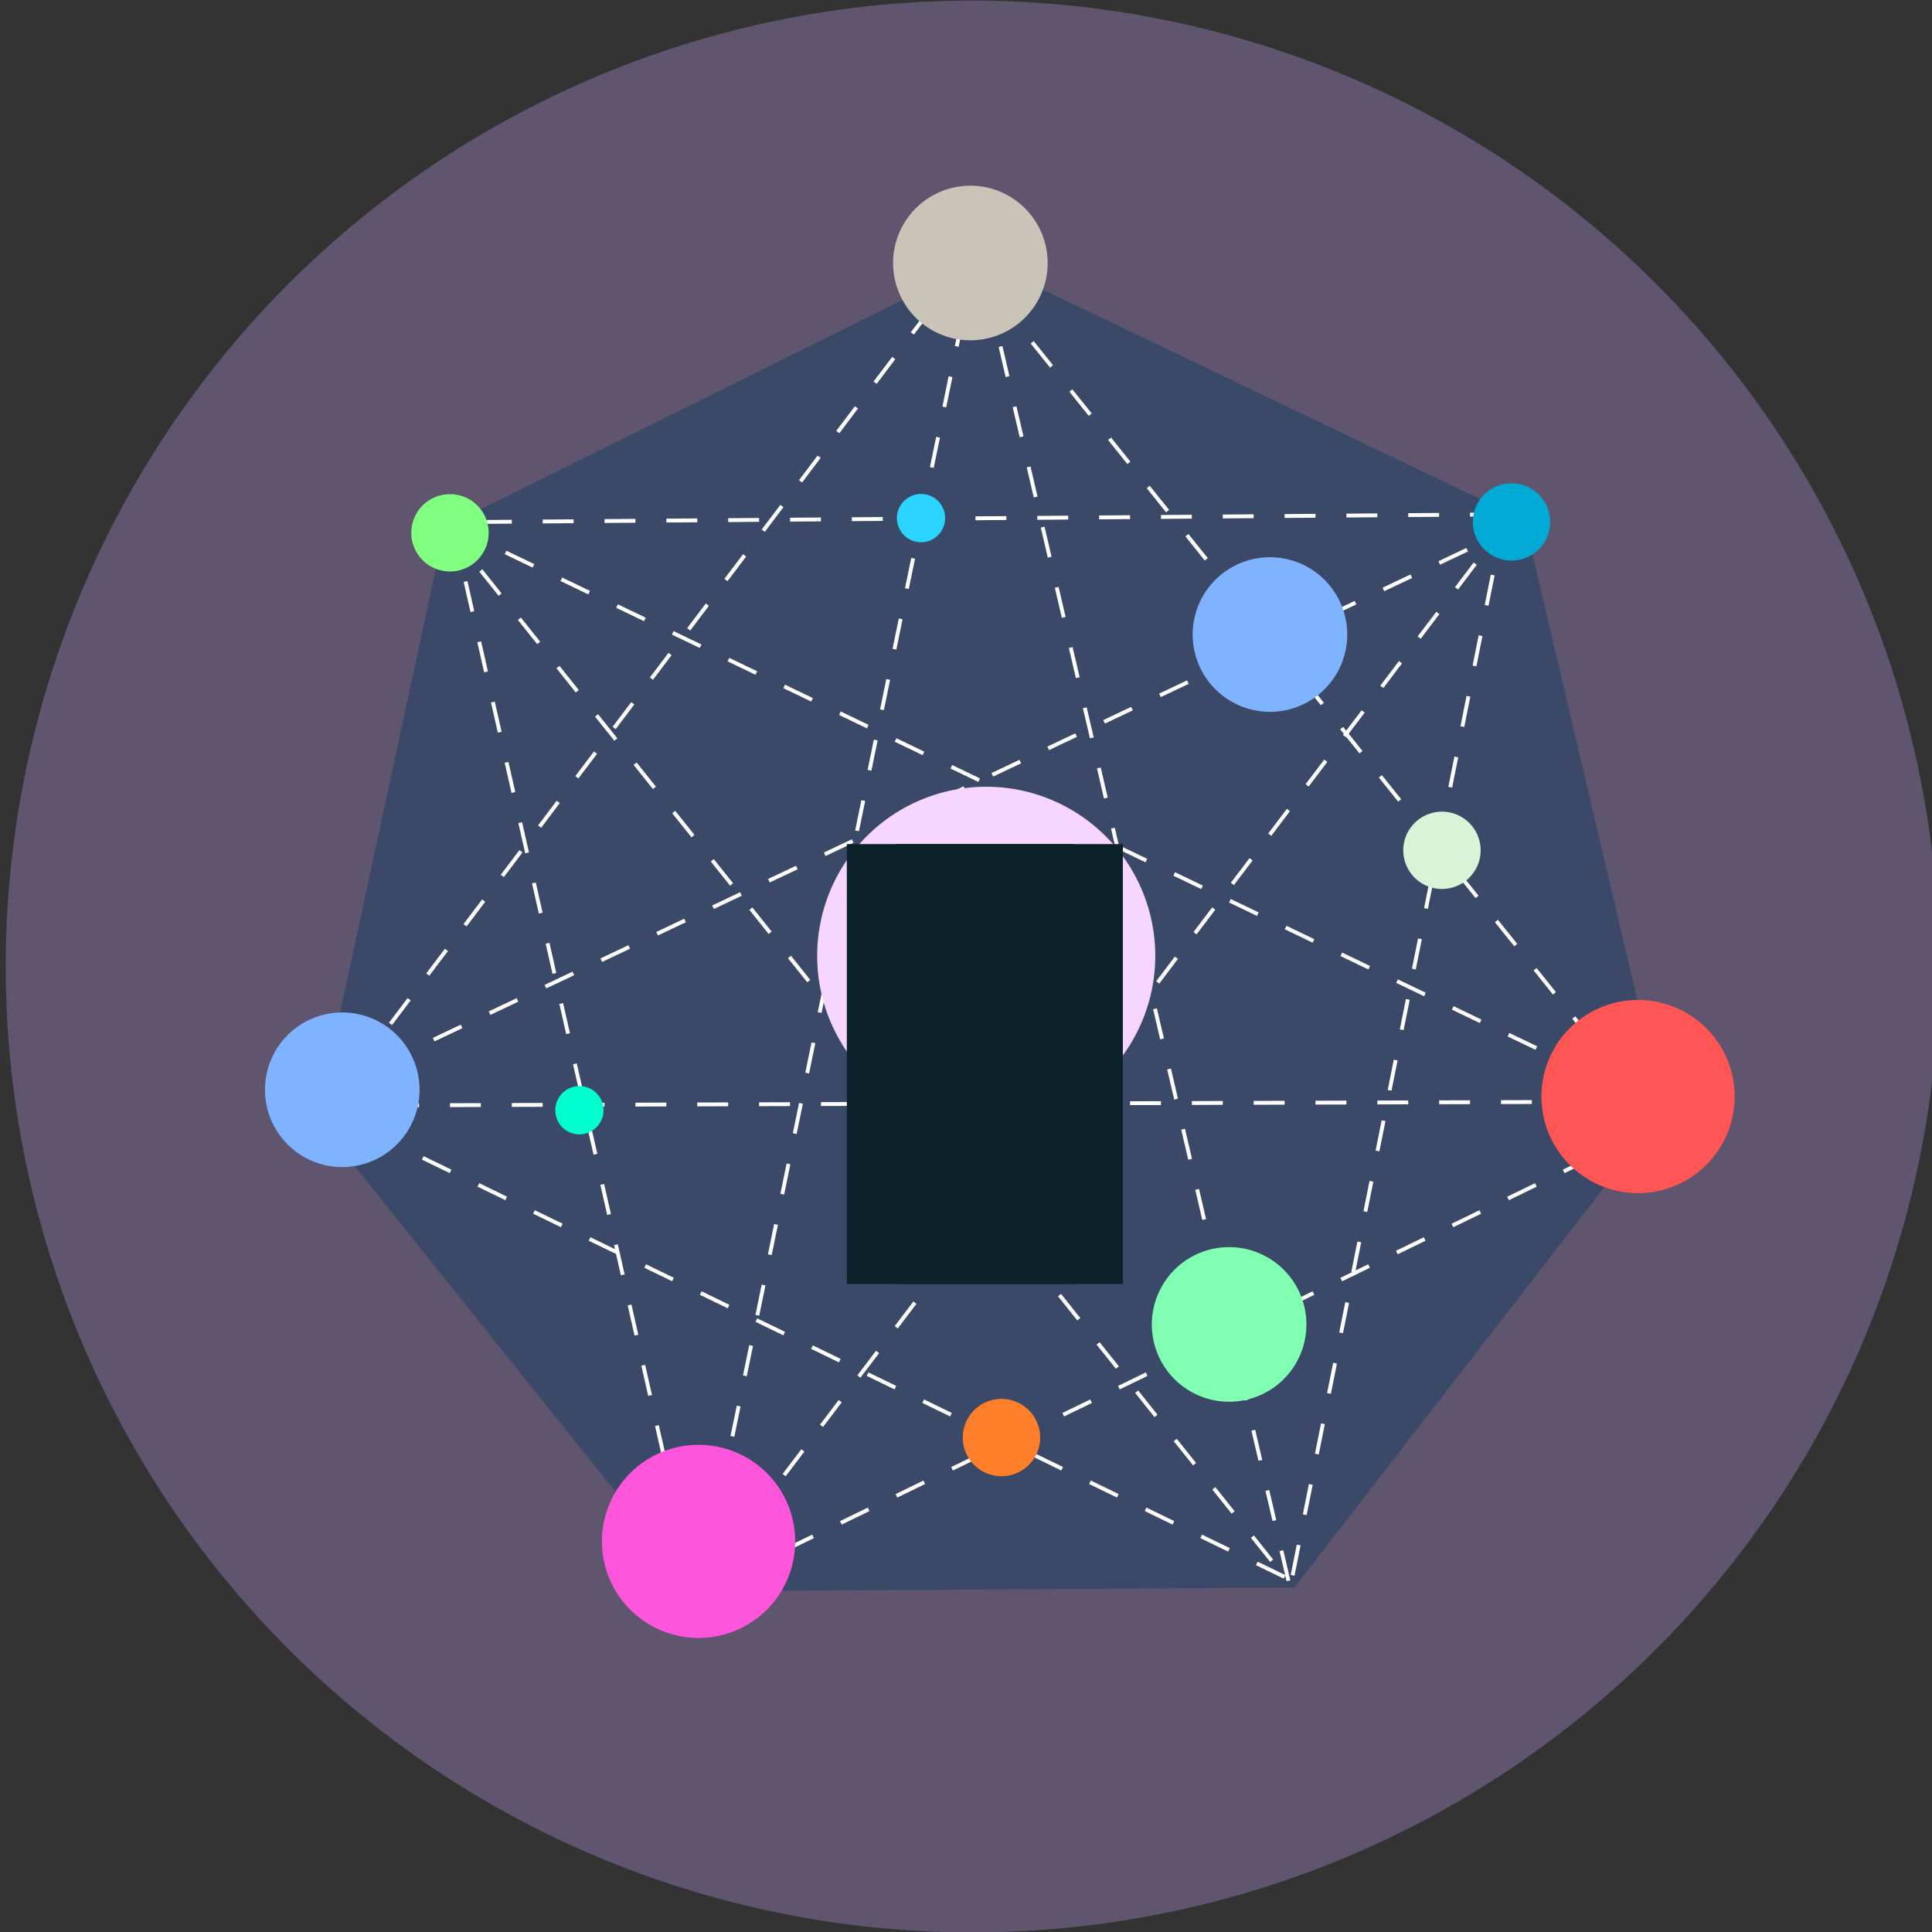 <?xml version="1.0" encoding="UTF-8" standalone="no"?>
<!-- Created with Inkscape (http://www.inkscape.org/) -->

<svg
   xmlns:osb="http://www.openswatchbook.org/uri/2009/osb"
   xmlns:dc="http://purl.org/dc/elements/1.1/"
   xmlns:cc="http://creativecommons.org/ns#"
   xmlns:rdf="http://www.w3.org/1999/02/22-rdf-syntax-ns#"
   xmlns:svg="http://www.w3.org/2000/svg"
   xmlns="http://www.w3.org/2000/svg"
   xmlns:sodipodi="http://sodipodi.sourceforge.net/DTD/sodipodi-0.dtd"
   xmlns:inkscape="http://www.inkscape.org/namespaces/inkscape"
   width="350"
   height="350"
   id="svg4039"
   version="1.1"
   inkscape:version="0.48.4 r9939"
   sodipodi:docname="cgran-header.svg"
   inkscape:export-filename="/home/ravi/sandbox/cgran-frontend/proto-pybombs/static/images/assets/septa_small.png"
   inkscape:export-xdpi="90"
   inkscape:export-ydpi="90">
  <rect width="100%" height="100%" fill="#333333" stroke="none"/>
  <defs
     id="defs4041">
    <linearGradient
       id="linearGradient5680"
       osb:paint="solid">
      <stop
         style="stop-color:#000000;stop-opacity:1;"
         offset="0"
         id="stop5682" />
    </linearGradient>
  </defs>
  <sodipodi:namedview
     id="base"
     pagecolor="#ffffff"
     bordercolor="#666666"
     borderopacity="1.0"
     inkscape:pageopacity="0.0"
     inkscape:pageshadow="2"
     inkscape:zoom="1"
     inkscape:cx="161.71245"
     inkscape:cy="246.39814"
     inkscape:document-units="px"
     inkscape:current-layer="layer1"
     showgrid="false"
     inkscape:window-width="1920"
     inkscape:window-height="1006"
     inkscape:window-x="0"
     inkscape:window-y="34"
     inkscape:window-maximized="1" />
  <g
     inkscape:label="Layer 1"
     inkscape:groupmode="layer"
     id="layer1"
     transform="translate(0,-702.362)">
    <path
       sodipodi:type="star"
       style="fill:#00222b;fill-opacity:1;stroke:#000000;stroke-width:0;stroke-linecap:round;stroke-linejoin:round;stroke-miterlimit:4;stroke-opacity:1;stroke-dasharray:none;stroke-dashoffset:0"
       id="path5642"
       sodipodi:sides="7"
       sodipodi:cx="271"
       sodipodi:cy="280.36218"
       sodipodi:r1="200.38213"
       sodipodi:r2="180.53807"
       sodipodi:arg1="0.36753213"
       sodipodi:arg2="0.81633108"
       inkscape:flatsided="true"
       inkscape:rounded="0"
       inkscape:randomized="0"
       d="M 458,352.362 331.301,471.456 159.194,446.652 71.279,296.629 133.758,134.356 299.583,82.029 443.884,179.051 z"
       inkscape:transform-center-x="-0.27286352"
       inkscape:transform-center-y="-6.1161275"
       transform="matrix(0.617,-0.094,0.095,0.625,-14.713,726.441)" />
    <path
       sodipodi:type="arc"
       style="opacity:0.29;fill:#ccaaff;fill-opacity:1;stroke:#000000;stroke-width:0;stroke-linecap:round;stroke-linejoin:round;stroke-miterlimit:4;stroke-opacity:1;stroke-dasharray:none;stroke-dashoffset:0"
       id="path5644"
       sodipodi:cx="327.5"
       sodipodi:cy="729.86218"
       sodipodi:rx="257.5"
       sodipodi:ry="247.5"
       d="m 585,729.862 a 257.5,247.5 0 1 1 -515,0 257.5,247.5 0 1 1 515,0 z"
       transform="matrix(0.68,0,0,0.707,-46.561,361.44)" />
    <path
       style="fill:none;stroke:#ffffff;stroke-width:0.7;stroke-linecap:butt;stroke-linejoin:miter;stroke-miterlimit:4;stroke-opacity:1;stroke-dasharray:5.6, 5.6;stroke-dashoffset:0;display:inline"
       d="M 80.112,796.954 232.712,988.032"
       id="path5658"
       inkscape:connector-type="polyline"
       inkscape:connector-curvature="0" />
    <path
       style="fill:none;stroke:#ffffff;stroke-width:0.7;stroke-linecap:butt;stroke-linejoin:miter;stroke-miterlimit:4;stroke-opacity:1;stroke-dasharray:5.6, 5.6;stroke-dashoffset:0;display:inline"
       d="m 176.712,748.66 -49.7,241.472"
       id="path5660"
       inkscape:connector-type="polyline"
       inkscape:connector-curvature="0" />
    <path
       style="fill:none;stroke:#ffffff;stroke-width:0.7;stroke-linecap:butt;stroke-linejoin:miter;stroke-miterlimit:4;stroke-opacity:1;stroke-dasharray:5.6, 5.6;stroke-dashoffset:0;display:inline"
       d="M 274.012,795.554 127.012,989.432"
       id="path5662"
       inkscape:connector-type="polyline"
       inkscape:connector-curvature="0" />
    <path
       style="fill:none;stroke:#ffffff;stroke-width:0.7;stroke-linecap:butt;stroke-linejoin:miter;stroke-miterlimit:4;stroke-opacity:1;stroke-dasharray:5.6, 5.6;stroke-dashoffset:0;display:inline"
       d="m 272.612,795.554 -38.5,192.478"
       id="path5664"
       inkscape:connector-type="polyline"
       inkscape:connector-curvature="0" />
    <path
       style="fill:none;stroke:#ffffff;stroke-width:0.7;stroke-linecap:butt;stroke-linejoin:miter;stroke-miterlimit:4;stroke-opacity:1;stroke-dasharray:5.6, 5.6;stroke-dashoffset:0;display:inline"
       d="M 299.912,901.942 56.312,902.642"
       id="path5666"
       inkscape:connector-type="polyline"
       inkscape:connector-curvature="0" />
    <path
       style="fill:none;stroke:#000000;stroke-width:0.7px;stroke-linecap:butt;stroke-linejoin:miter;stroke-opacity:1"
       d="m 176.012,877.445 0,0"
       id="path5668"
       inkscape:connector-type="polyline"
       inkscape:connector-curvature="0"
       inkscape:connection-start="#path5644"
       inkscape:connection-start-point="d4"
       inkscape:connection-end="#path5644"
       inkscape:connection-end-point="d4" />
    <path
       style="fill:none;stroke:#ffffff;stroke-width:0.7;stroke-linecap:butt;stroke-linejoin:miter;stroke-miterlimit:4;stroke-opacity:1;stroke-dasharray:5.6, 5.6;stroke-dashoffset:0;display:inline"
       d="M 298.512,901.942 78.712,796.254"
       id="path5670"
       inkscape:connector-type="polyline"
       inkscape:connector-curvature="0" />
    <path
       style="fill:#d5f6ff;stroke:#ffffff;stroke-width:0.7;stroke-linecap:butt;stroke-linejoin:miter;stroke-miterlimit:4;stroke-opacity:1;stroke-dasharray:5.6, 5.6;stroke-dashoffset:0;display:inline"
       d="m 233.412,988.732 -56,-240.073"
       id="path5672"
       inkscape:connector-type="polyline"
       inkscape:connector-curvature="0" />
    <path
       style="fill:none;stroke:#ffffff;stroke-width:0.7;stroke-linecap:butt;stroke-linejoin:miter;stroke-miterlimit:4;stroke-opacity:1;stroke-dasharray:5.6, 5.6;stroke-dashoffset:0;display:inline"
       d="M 232.712,988.032 54.212,901.242"
       id="path5676"
       inkscape:connector-type="polyline"
       inkscape:connector-curvature="0" />
    <path
       style="fill:none;stroke:#ffffff;stroke-width:0.7;stroke-linecap:butt;stroke-linejoin:miter;stroke-miterlimit:4;stroke-opacity:1;stroke-dasharray:5.6, 5.6;stroke-dashoffset:0"
       d="M 271.912,795.554 82.212,796.954"
       id="path5678"
       inkscape:connector-type="polyline"
       inkscape:connector-curvature="0" />
    <path
       style="fill:none;stroke:#ffffff;stroke-width:0.7;stroke-linecap:butt;stroke-linejoin:miter;stroke-miterlimit:4;stroke-opacity:1;stroke-dasharray:5.6, 5.6;stroke-dashoffset:0"
       d="M 275.915,797.151 58.959,899.995"
       id="path5686"
       inkscape:connector-type="polyline"
       inkscape:connector-curvature="0" />
    <path
       style="fill:none;stroke:#ffffff;stroke-width:0.7;stroke-linecap:butt;stroke-linejoin:miter;stroke-miterlimit:4;stroke-opacity:1;stroke-dasharray:5.6, 5.6;stroke-dashoffset:0"
       d="M 57.234,905.72 175.09,749.781"
       id="path5702"
       inkscape:connector-type="polyline"
       inkscape:connector-curvature="0" />
    <path
       inkscape:connector-curvature="0"
       inkscape:connector-type="polyline"
       id="path5704"
       d="M 295.617,899.787 173.307,747.315"
       style="fill:none;stroke:#ffffff;stroke-width:0.7;stroke-linecap:butt;stroke-linejoin:miter;stroke-miterlimit:4;stroke-opacity:1;stroke-dasharray:5.6, 5.6;stroke-dashoffset:0" />
    <path
       inkscape:connector-curvature="0"
       inkscape:connector-type="polyline"
       id="path5706"
       d="m 122.112,992.932 178.5,-86.79"
       style="fill:none;stroke:#ffffff;stroke-width:0.7;stroke-linecap:butt;stroke-linejoin:miter;stroke-miterlimit:4;stroke-opacity:1;stroke-dasharray:5.6, 5.6;stroke-dashoffset:0;display:inline" />
    <path
       sodipodi:type="arc"
       style="fill:#f6d5ff;fill-opacity:1;stroke:none"
       id="path5708"
       sodipodi:cx="722"
       sodipodi:cy="688.36218"
       sodipodi:rx="16"
       sodipodi:ry="18"
       d="m 738,688.362 a 16,18 0 1 1 -32,0 16,18 0 1 1 32,0 z"
       transform="matrix(1.914,0,0,1.702,-1203.246,-296.068)" />
    <path
       transform="matrix(1.094,0,0,0.972,-493.125,231.927)"
       d="m 738,688.362 a 16,18 0 1 1 -32,0 16,18 0 1 1 32,0 z"
       sodipodi:ry="18"
       sodipodi:rx="16"
       sodipodi:cy="688.36218"
       sodipodi:cx="722"
       id="path5710"
       style="fill:#ff5555;fill-opacity:1;stroke:none"
       sodipodi:type="arc" />
    <path
       sodipodi:type="arc"
       style="fill:#ff7f2a;fill-opacity:1;stroke:none"
       id="path5712"
       sodipodi:cx="722"
       sodipodi:cy="688.36218"
       sodipodi:rx="16"
       sodipodi:ry="18"
       d="m 738,688.362 a 16,18 0 1 1 -32,0 16,18 0 1 1 32,0 z"
       transform="matrix(0.438,0,0,0.389,-134.812,695.018)" />
    <path
       transform="matrix(0.875,0,0,0.778,-401.687,281.769)"
       d="m 738,688.362 a 16,18 0 1 1 -32,0 16,18 0 1 1 32,0 z"
       sodipodi:ry="18"
       sodipodi:rx="16"
       sodipodi:cy="688.36218"
       sodipodi:cx="722"
       id="path5714"
       style="fill:#80b3ff;fill-opacity:1;stroke:none"
       sodipodi:type="arc" />
    <path
       transform="matrix(0.438,0,0,0.389,-42.412,529.137)"
       d="m 738,688.362 a 16,18 0 1 1 -32,0 16,18 0 1 1 32,0 z"
       sodipodi:ry="18"
       sodipodi:rx="16"
       sodipodi:cy="688.36218"
       sodipodi:cx="722"
       id="path5716"
       style="fill:#00aad4;fill-opacity:1;stroke:none"
       sodipodi:type="arc" />
    <path
       inkscape:connector-curvature="0"
       inkscape:connector-type="polyline"
       id="path5718"
       d="M 81.861,796.777 125.263,988.209"
       style="fill:none;stroke:#ffffff;stroke-width:0.7;stroke-linecap:butt;stroke-linejoin:miter;stroke-miterlimit:4;stroke-opacity:1;stroke-dasharray:5.6, 5.6;stroke-dashoffset:0;display:inline" />
    <path
       transform="matrix(0.438,0,0,0.389,-55.012,588.631)"
       d="m 738,688.362 a 16,18 0 1 1 -32,0 16,18 0 1 1 32,0 z"
       sodipodi:ry="18"
       sodipodi:rx="16"
       sodipodi:cy="688.36218"
       sodipodi:cx="722"
       id="path5720"
       style="fill:#d7f4d7;fill-opacity:1;stroke:none"
       sodipodi:type="arc" />
    <path
       transform="matrix(0.875,0,0,0.778,-409.084,406.749)"
       d="m 738,688.362 a 16,18 0 1 1 -32,0 16,18 0 1 1 32,0 z"
       sodipodi:ry="18"
       sodipodi:rx="16"
       sodipodi:cy="688.36218"
       sodipodi:cx="722"
       id="path5722"
       style="fill:#80ffb3;fill-opacity:1;stroke:none"
       sodipodi:type="arc" />
    <path
       sodipodi:type="arc"
       style="fill:#2ad4ff;fill-opacity:1;stroke:none"
       id="path5724"
       sodipodi:cx="722"
       sodipodi:cy="688.36218"
       sodipodi:rx="16"
       sodipodi:ry="18"
       d="m 738,688.362 a 16,18 0 1 1 -32,0 16,18 0 1 1 32,0 z"
       transform="matrix(0.273,0,0,0.243,-30.252,628.949)" />
    <path
       sodipodi:type="arc"
       style="fill:#80b3ff;fill-opacity:1;stroke:none"
       id="path5736"
       sodipodi:cx="722"
       sodipodi:cy="688.36218"
       sodipodi:rx="16"
       sodipodi:ry="18"
       d="m 738,688.362 a 16,18 0 1 1 -32,0 16,18 0 1 1 32,0 z"
       transform="matrix(0.875,0,0,-0.778,-569.747,1435.328)" />
    <path
       transform="matrix(-0.438,0,0,-0.389,397.754,1066.66)"
       d="m 738,688.362 a 16,18 0 1 1 -32,0 16,18 0 1 1 32,0 z"
       sodipodi:ry="18"
       sodipodi:rx="16"
       sodipodi:cy="688.36218"
       sodipodi:cx="722"
       id="path5740"
       style="fill:#80ff80;fill-opacity:1;stroke:none"
       sodipodi:type="arc" />
    <path
       sodipodi:type="arc"
       style="fill:#c8c4b7;fill-opacity:1;stroke:none"
       id="path5742"
       sodipodi:cx="722"
       sodipodi:cy="688.36218"
       sodipodi:rx="16"
       sodipodi:ry="18"
       d="m 738,688.362 a 16,18 0 1 1 -32,0 16,18 0 1 1 32,0 z"
       transform="matrix(-0.875,0,0,-0.778,807.542,1285.552)" />
    <path
       transform="matrix(0.273,0,0,0.243,-92.141,736.218)"
       d="m 738,688.362 a 16,18 0 1 1 -32,0 16,18 0 1 1 32,0 z"
       sodipodi:ry="18"
       sodipodi:rx="16"
       sodipodi:cy="688.36218"
       sodipodi:cx="722"
       id="path5744"
       style="fill:#00ffcc;fill-opacity:1;stroke:none"
       sodipodi:type="arc" />
    <path
       sodipodi:type="arc"
       style="fill:#d7f4e3;fill-opacity:1;stroke:none"
       id="path5746"
       sodipodi:cx="722"
       sodipodi:cy="688.36218"
       sodipodi:rx="16"
       sodipodi:ry="18"
       d="m 738,688.362 a 16,18 0 1 1 -32,0 16,18 0 1 1 32,0 z"
       transform="matrix(0.273,0,0,0.243,-18.514,753.296)" />
    <flowRoot
       xml:space="preserve"
       id="flowRoot5748"
       style="font-size:40px;font-style:normal;font-variant:normal;font-weight:normal;font-stretch:normal;line-height:125%;letter-spacing:0px;word-spacing:0px;fill:#0b2228;fill-opacity:1;stroke:none;font-family:Monospace;-inkscape-font-specification:Monospace"
       transform="matrix(0.709,0,0,0.73,177.469,388.01)"><flowRegion
         id="flowRegion5750"><rect
           id="rect5752"
           width="57.938"
           height="109.167"
           x="-21.345"
           y="640.09"
           style="font-style:normal;font-variant:normal;font-weight:normal;font-stretch:normal;fill:#0b2228;font-family:Monospace;-inkscape-font-specification:Monospace" /></flowRegion><flowPara
         id="flowPara5754">{</flowPara></flowRoot>    <flowRoot
       style="font-size:40px;font-style:normal;font-variant:normal;font-weight:normal;font-stretch:normal;line-height:125%;letter-spacing:0px;word-spacing:0px;fill:#0b2228;fill-opacity:1;stroke:none;font-family:Monospace;-inkscape-font-specification:Monospace"
       id="flowRoot5756"
       xml:space="preserve"
       transform="matrix(-0.709,0,0,0.73,179.356,388.01)"><flowRegion
         id="flowRegion5758"><rect
           style="font-style:normal;font-variant:normal;font-weight:normal;font-stretch:normal;fill:#0b2228;font-family:Monospace;-inkscape-font-specification:Monospace"
           y="640.09"
           x="-21.345"
           height="109.167"
           width="57.938"
           id="rect5760" /></flowRegion><flowPara
         id="flowPara5762">{</flowPara></flowRoot>    <path
       sodipodi:type="arc"
       style="fill:#ff55dd;fill-opacity:1;stroke:none"
       id="path5764"
       sodipodi:cx="722"
       sodipodi:cy="688.36218"
       sodipodi:rx="16"
       sodipodi:ry="18"
       d="m 738,688.362 a 16,18 0 1 1 -32,0 16,18 0 1 1 32,0 z"
       transform="matrix(1.094,0,0,0.972,-663.319,312.512)" />
  </g>
</svg>
